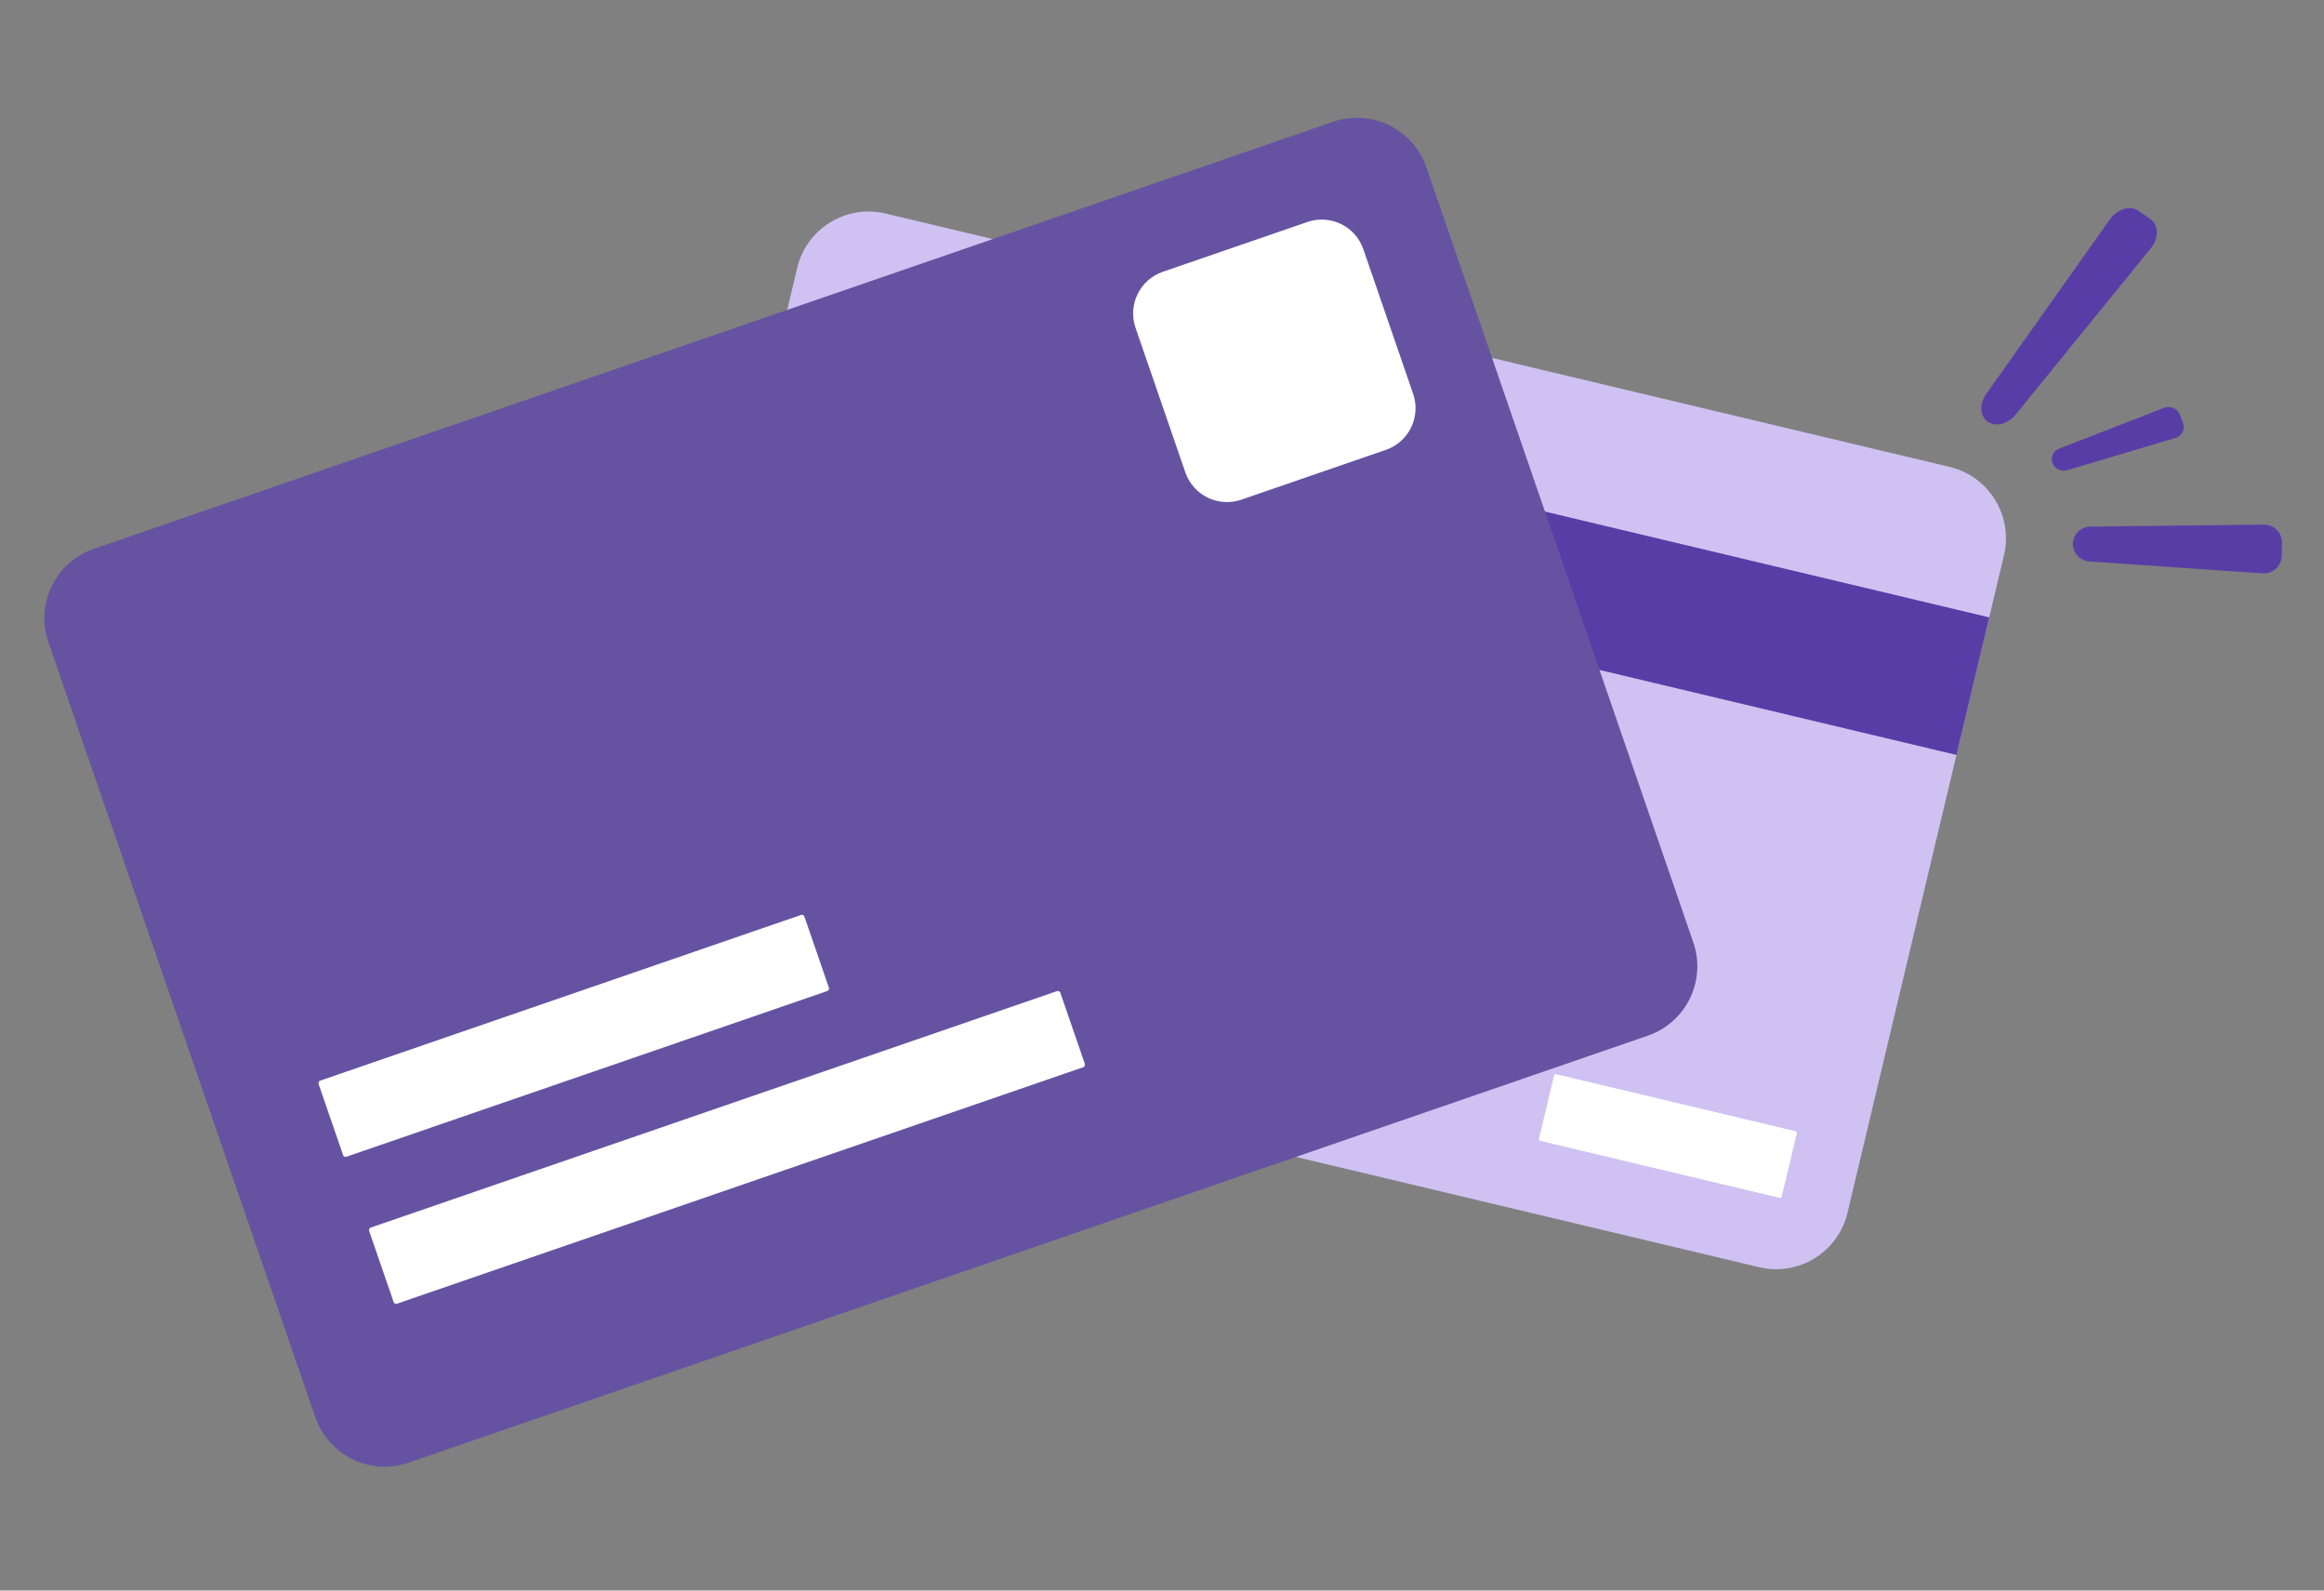 <svg width="95" height="65" viewBox="0 0 95 65" fill="none" xmlns="http://www.w3.org/2000/svg">
<rect x="0" y="0" width="95" height="65" fill="#808080" stroke="none"/>
<path d="M84.731 22.212C84.74 22.025 84.82 21.848 84.957 21.719C85.093 21.59 85.274 21.518 85.461 21.52L92.529 21.439C92.628 21.436 92.726 21.453 92.817 21.489C92.909 21.524 92.992 21.578 93.063 21.647C93.133 21.715 93.189 21.797 93.227 21.888C93.265 21.979 93.285 22.076 93.284 22.174L93.27 22.74C93.265 22.838 93.241 22.934 93.198 23.022C93.155 23.11 93.095 23.189 93.021 23.254C92.947 23.318 92.861 23.367 92.768 23.398C92.674 23.428 92.576 23.439 92.478 23.43L85.424 22.945C85.237 22.936 85.06 22.855 84.931 22.718C84.802 22.581 84.73 22.4 84.731 22.212Z" fill="#593DA6"/>
<path d="M83.9 18.924C83.858 18.809 83.864 18.683 83.915 18.572C83.966 18.461 84.059 18.375 84.174 18.333L88.464 16.666C88.586 16.618 88.722 16.62 88.842 16.672C88.963 16.724 89.058 16.822 89.106 16.943L89.237 17.293C89.259 17.353 89.269 17.417 89.265 17.48C89.261 17.544 89.243 17.606 89.214 17.663C89.185 17.72 89.144 17.77 89.094 17.81C89.045 17.85 88.987 17.88 88.926 17.897L84.505 19.214C84.386 19.251 84.258 19.241 84.146 19.187C84.034 19.134 83.946 19.04 83.9 18.924Z" fill="#593DA6"/>
<path d="M81.254 17.233C80.932 17.006 80.903 16.51 81.188 16.107L86.249 8.961C86.551 8.534 87.088 8.379 87.429 8.619L87.905 8.954C88.247 9.194 88.256 9.734 87.925 10.14L82.388 16.951C82.076 17.335 81.576 17.459 81.254 17.233Z" fill="#593DA6"/>
<path d="M79.694 19.08L36.2 8.726C34.588 8.342 32.97 9.338 32.587 10.95L26.19 37.819C25.807 39.43 26.802 41.048 28.414 41.432L71.909 51.786C73.52 52.169 75.138 51.174 75.522 49.562L81.918 22.693C82.302 21.081 81.306 19.463 79.694 19.08Z" fill="#CFC2F2"/>
<path d="M81.316 25.23L31.984 13.486L30.646 19.109L79.977 30.852L81.316 25.23Z" fill="#593DA6"/>
<path d="M73.409 46.231L63.599 43.896C63.568 43.888 63.537 43.908 63.529 43.939L62.908 46.549C62.901 46.581 62.92 46.612 62.951 46.62L72.76 48.955C72.791 48.962 72.823 48.943 72.83 48.911L73.452 46.301C73.459 46.27 73.44 46.238 73.409 46.231Z" fill="white"/>
<path d="M54.495 4.977L3.836 22.428C2.27 22.968 1.437 24.675 1.977 26.242L12.888 57.915C13.428 59.482 15.135 60.314 16.702 59.775L67.36 42.324C68.926 41.784 69.759 40.077 69.219 38.51L58.308 6.837C57.768 5.27 56.061 4.438 54.495 4.977Z" fill="#6553A2"/>
<path d="M53.443 9.072L47.534 11.107C46.594 11.431 46.094 12.455 46.418 13.395L48.454 19.304C48.778 20.244 49.802 20.744 50.742 20.42L56.651 18.384C57.591 18.061 58.09 17.036 57.767 16.096L55.731 10.187C55.407 9.247 54.383 8.748 53.443 9.072Z" fill="white"/>
<path d="M32.745 37.39L13.09 44.161C13.034 44.181 13.004 44.242 13.023 44.298L14.025 47.205C14.044 47.261 14.105 47.291 14.162 47.271L33.817 40.5C33.873 40.481 33.903 40.42 33.884 40.363L32.882 37.457C32.863 37.401 32.802 37.371 32.745 37.39Z" fill="white"/>
<path d="M43.208 40.503L15.157 50.166C15.1 50.186 15.07 50.247 15.09 50.304L16.091 53.21C16.11 53.266 16.172 53.296 16.228 53.277L44.279 43.614C44.336 43.594 44.365 43.533 44.346 43.477L43.345 40.57C43.325 40.514 43.264 40.484 43.208 40.503Z" fill="white"/>
</svg>
